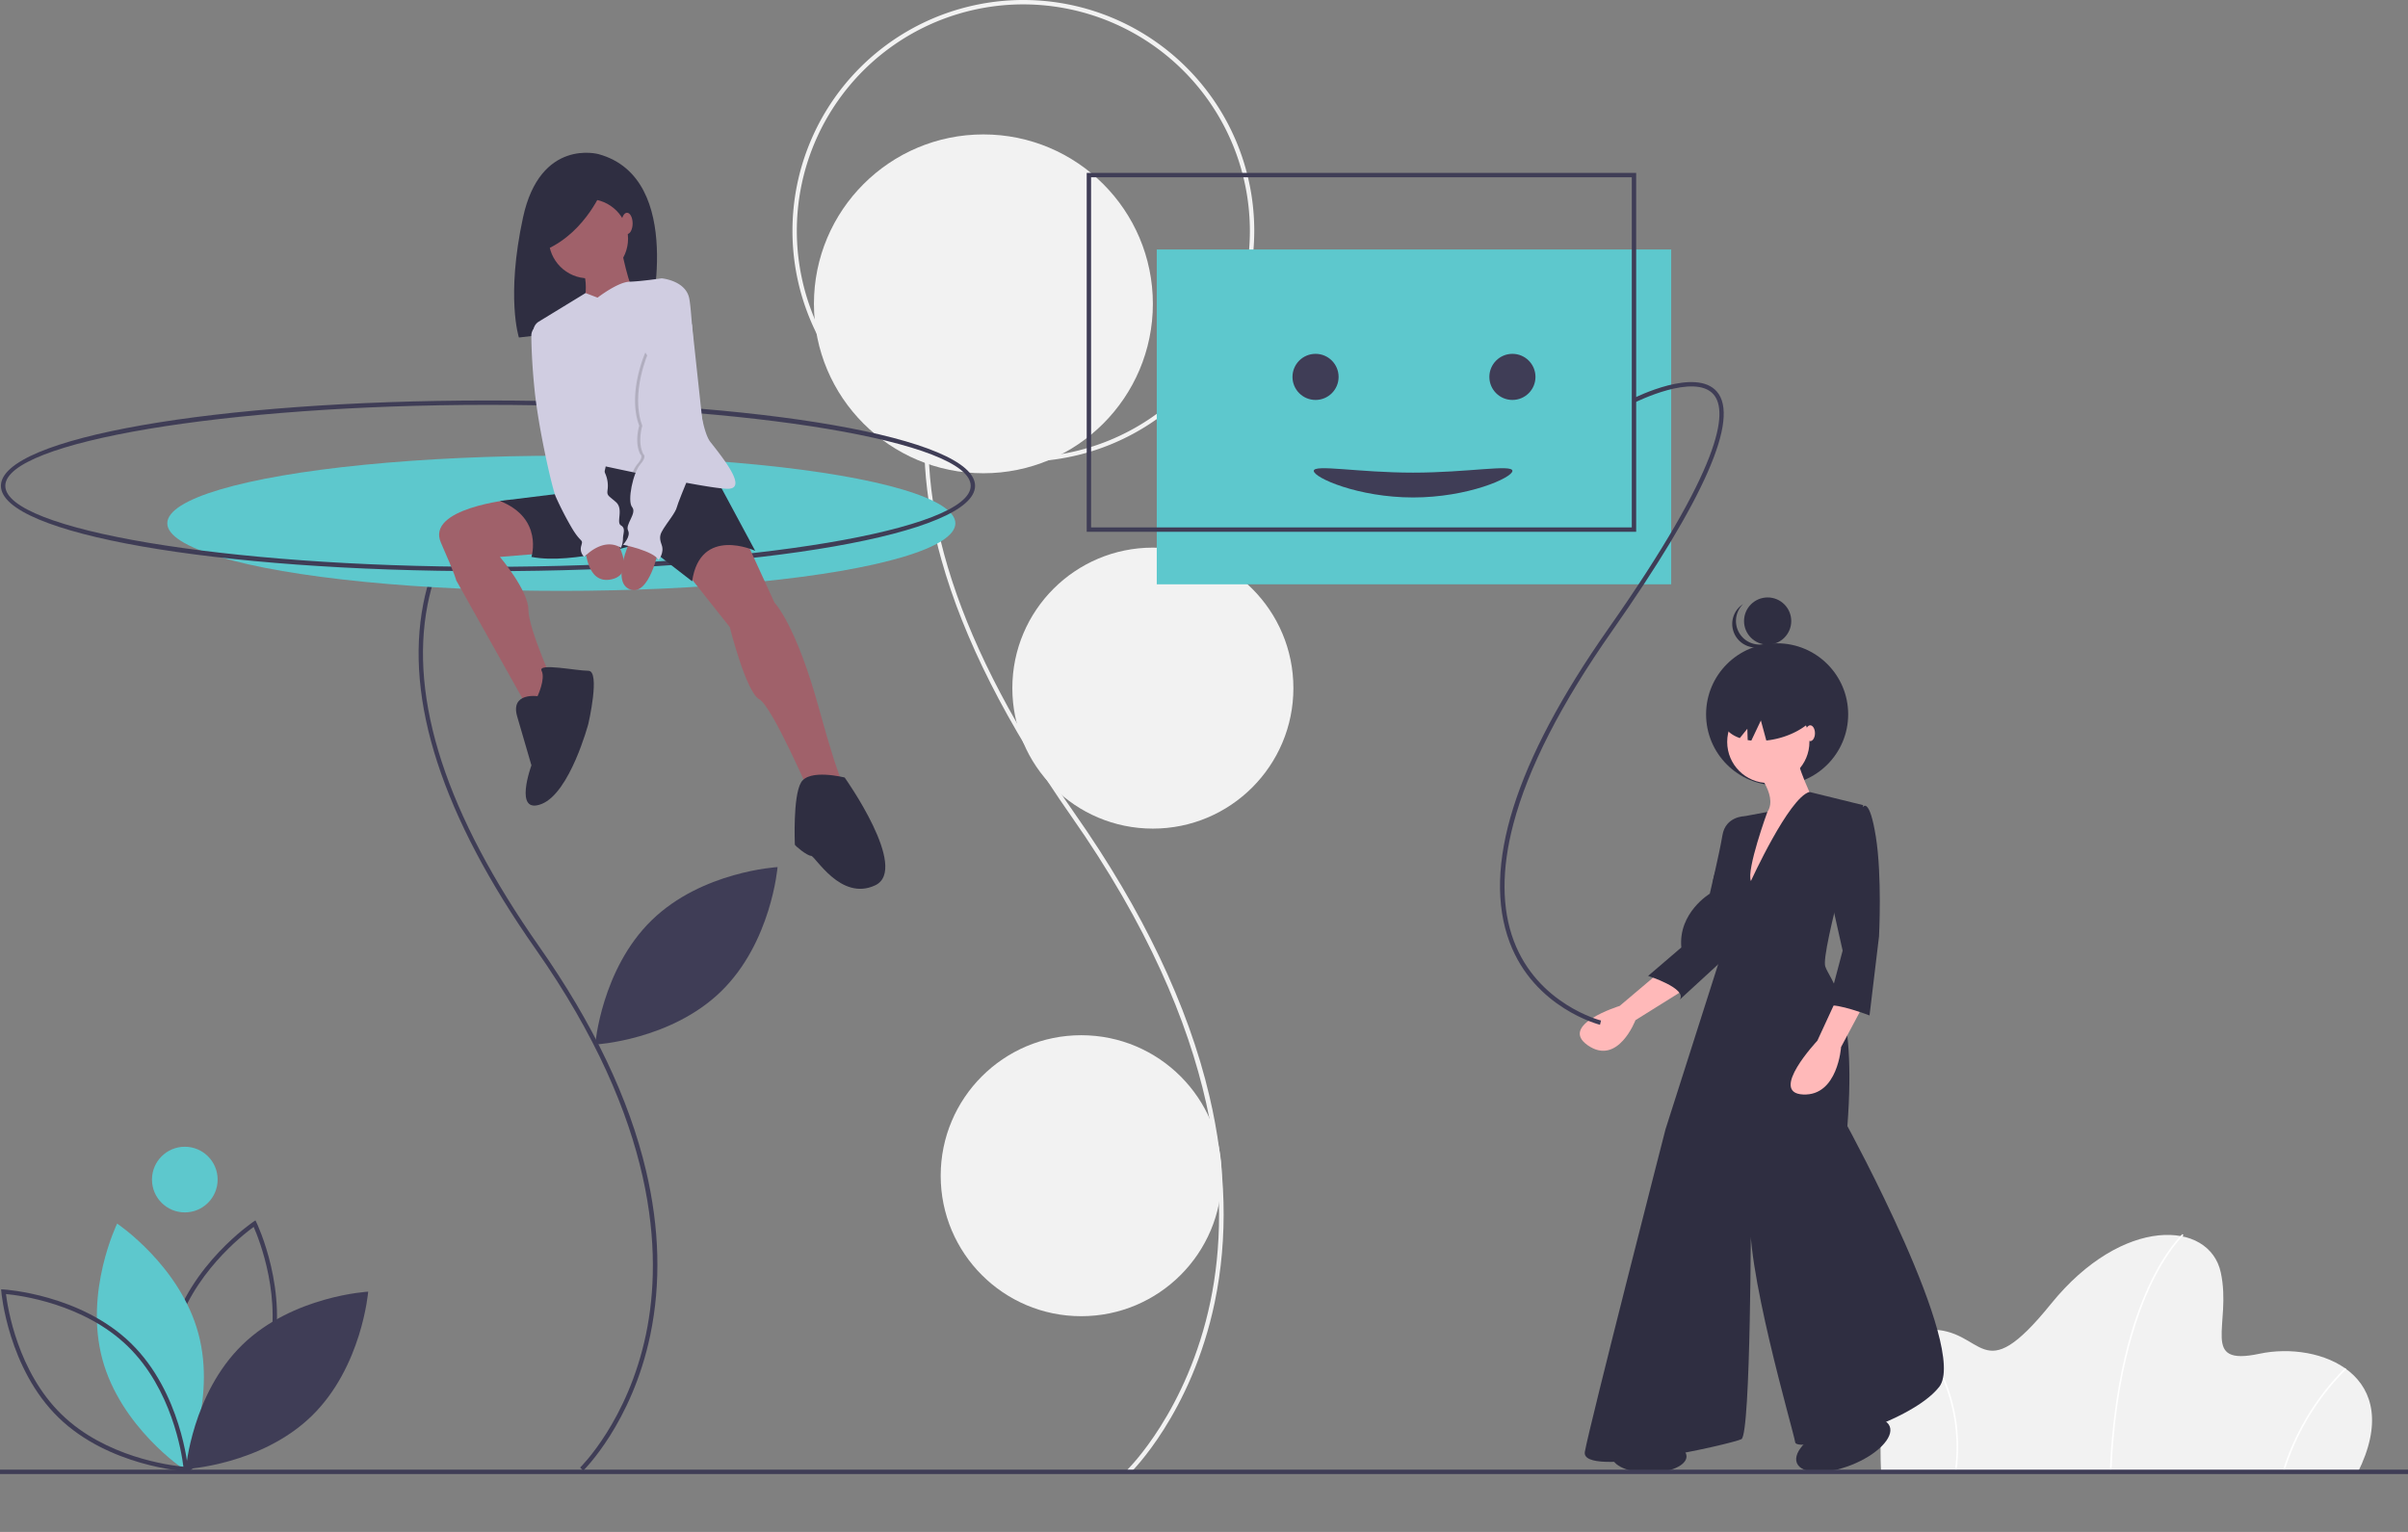 <?xml version="1.0" encoding="UTF-8" standalone="no"?>
<svg
   xmlns:dc="http://purl.org/dc/elements/1.1/"
   xmlns:cc="http://creativecommons.org/ns#"
   xmlns:rdf="http://www.w3.org/1999/02/22-rdf-syntax-ns#"
   xmlns:svg="http://www.w3.org/2000/svg"
   xmlns="http://www.w3.org/2000/svg"
   xmlns:sodipodi="http://sodipodi.sourceforge.net/DTD/sodipodi-0.dtd"
   xmlns:inkscape="http://www.inkscape.org/namespaces/inkscape"
   id="a2593f0c-3437-45bc-bcbc-f89f51f04e57"
   data-name="Layer 1"
   width="1100"
   height="700"
   viewBox="0 0 1100 700"
   version="1.1"
   sodipodi:docname="about_support.svg"
   inkscape:version="1.0 (9f2f71dc58, 2020-08-02)">
  <rect x="0" y="0" width="1100" height="700" fill="#808080" stroke="none"/>
  <defs
     id="defs1412" />
  <sodipodi:namedview
     pagecolor="#ffffff"
     bordercolor="#666666"
     borderopacity="1"
     objecttolerance="10"
     gridtolerance="10"
     guidetolerance="10"
     inkscape:pageopacity="0"
     inkscape:pageshadow="2"
     inkscape:window-width="1920"
     inkscape:window-height="1005"
     id="namedview1410"
     showgrid="false"
     inkscape:zoom="1.0615376"
     inkscape:cx="550"
     inkscape:cy="-454.52935"
     inkscape:window-x="0"
     inkscape:window-y="40"
     inkscape:window-maximized="1"
     inkscape:current-layer="a2593f0c-3437-45bc-bcbc-f89f51f04e57"
     inkscape:document-rotation="0" />
  <title
     id="title1297">welcoming</title>
  <path
     d="m 580.37,786.466 -1.386,-1.441 c 0.274,-0.264 27.555,-26.977 37.951,-76.896 9.602,-46.097 6.358,-121.991 -63.615,-221.769 -29.237,-41.689 -49.175,-81.078 -59.26,-117.071 -8.241,-29.41 -9.985,-56.75 -5.186,-81.26 9.489,-48.459 41.741,-69.734 42.065,-69.943 l 1.083,1.681 c -0.318,0.205 -31.896,21.08 -41.199,68.708 -10.673,54.644 10.905,120.836 64.133,196.736 31.082,44.321 51.772,87.721 61.497,128.994 7.79,33.063 8.602,64.844 2.412,94.459 -10.55,50.477 -38.218,77.534 -38.497,77.802 z"
     transform="translate(-64,-113.449)"
     fill="#f2f2f2"
     id="path1299" />
  <circle
     cx="449.228"
     cy="138.835"
     r="77.414"
     fill="#f2f2f2"
     id="circle1301" />
  <path
     d="M 531.48,324.404 A 105.478,105.478 0 1 1 636.958,218.926 105.598,105.598 0 0 1 531.48,324.404 Z m 0,-208.956 A 103.478,103.478 0 1 0 634.958,218.926 103.595,103.595 0 0 0 531.48,115.449 Z"
     transform="translate(-64,-113.449)"
     fill="#f2f2f2"
     id="path1303" />
  <circle
     cx="526.643"
     cy="314.433"
     r="64.197"
     fill="#f2f2f2"
     id="circle1305" />
  <circle
     cx="493.915"
     cy="537.235"
     r="64.197"
     fill="#f2f2f2"
     id="circle1307" />
  <rect
     x="528.421"
     y="114"
     width="235"
     height="153"
     fill="#5dc8cd"
     id="rect1309" />
  <path
     d="M 1140.98,786.449 H 923.339 c 0,0 -4.412,-64.704 21.691,-65.439 26.102,-0.735 23.161,28.676 55.881,-11.764 32.72,-40.44 72.424,-38.234 77.571,-14.338 5.147,23.896 -9.926,43.014 17.647,37.131 27.573,-5.882 67.278,9.559 44.852,54.41 z"
     transform="translate(-64,-113.449)"
     fill="#f2f2f2"
     id="path1311" />
  <path
     d="m 1028.486,786.463 -0.735,-0.029 c 1.713,-42.601 10.635,-69.972 17.818,-85.432 7.799,-16.787 15.314,-23.582 15.389,-23.649 l 0.489,0.549 c -0.074,0.066 -7.502,6.794 -15.238,23.467 -7.143,15.394 -16.016,42.653 -17.723,85.094 z"
     transform="translate(-64,-113.449)"
     fill="#ffffff"
     id="path1313" />
  <path
     d="m 1107.256,786.551 -0.706,-0.205 a 114.057,114.057 0 0 1 28.716,-47.775 l 0.494,0.544 a 113.283,113.283 0 0 0 -28.504,47.436 z"
     transform="translate(-64,-113.449)"
     fill="#ffffff"
     id="path1315" />
  <path
     d="m 957.619,786.499 -0.728,-0.101 a 80.08,80.08 0 0 0 -7.203,-46.807 64.449,64.449 0 0 0 -11.368,-16.588 l 0.509,-0.531 a 65.257,65.257 0 0 1 11.518,16.793 80.814,80.814 0 0 1 7.272,47.234 z"
     transform="translate(-64,-113.449)"
     fill="#ffffff"
     id="path1317" />
  <path
     d="m 149.538,786.239 -0.502,-1.031 c -0.153,-0.313 -15.188,-31.743 -6.805,-62.731 8.383,-30.989 37.213,-50.553 37.503,-50.746 l 0.953,-0.638 0.502,1.031 c 0.153,0.313 15.188,31.743 6.805,62.731 -8.383,30.989 -37.212,50.553 -37.502,50.746 z m 30.342,-112.163 c -5.047,3.672 -28.398,21.862 -35.718,48.922 -7.326,27.081 3.674,54.545 6.183,60.258 5.047,-3.672 28.398,-21.862 35.718,-48.922 v 0 c 7.326,-27.081 -3.674,-54.545 -6.183,-60.258 z"
     transform="translate(-64,-113.449)"
     fill="#3f3d56"
     id="path1319" />
  <path
     d="m 110.773,734.594 c 8.382,30.986 37.093,50.176 37.093,50.176 0,0 15.121,-31.047 6.738,-62.033 -8.382,-30.986 -37.093,-50.176 -37.093,-50.176 0,0 -15.121,31.047 -6.738,62.033 z"
     transform="translate(-64,-113.449)"
     fill="#5dc8cd"
     id="path1321" />
  <path
     d="m 149.99,785.805 -1.145,-0.062 C 148.497,785.724 113.723,783.58 90.719,761.188 67.717,738.795 64.639,704.091 64.611,703.743 l -0.093,-1.142 1.145,0.062 c 0.349,0.019 35.123,2.162 58.126,24.555 23.003,22.394 26.081,57.097 26.109,57.445 z M 66.732,704.756 c 0.754,6.195 5.296,35.445 25.383,54.998 20.087,19.555 49.447,23.308 55.661,23.896 -0.754,-6.196 -5.296,-35.444 -25.383,-54.998 v 0 C 102.291,709.082 72.943,705.341 66.732,704.756 Z"
     transform="translate(-64,-113.449)"
     fill="#3f3d56"
     id="path1323" />
  <path
     d="m 174.711,727.935 c -23.001,22.39 -25.81,56.81 -25.81,56.81 0,0 34.482,-1.883 57.483,-24.273 23.001,-22.39 25.81,-56.81 25.81,-56.81 0,0 -34.482,1.883 -57.483,24.273 z"
     transform="translate(-64,-113.449)"
     fill="#3f3d56"
     id="path1325" />
  <path
     d="m 361.711,533.935 c -23.001,22.39 -25.81,56.81 -25.81,56.81 0,0 34.482,-1.883 57.483,-24.273 23.001,-22.39 25.81,-56.81 25.81,-56.81 0,0 -34.482,1.883 -57.483,24.273 z"
     transform="translate(-64,-113.449)"
     fill="#3f3d56"
     id="path1327" />
  <circle
     cx="84.421"
     cy="539"
     r="15"
     fill="#5dc8cd"
     id="circle1329" />
  <path
     d="m 330.403,785.465 -1.386,-1.441 c 0.218,-0.209 21.855,-21.404 30.097,-61.008 7.611,-36.577 5.026,-96.802 -50.511,-175.993 -42.594,-60.736 -59.831,-113.8 -51.231,-157.717 7.555,-38.582 33.25,-55.531 33.508,-55.697 l 1.083,1.681 c -0.251,0.163 -25.272,16.712 -32.642,54.463 -8.462,43.352 8.669,95.879 50.918,156.122 24.708,35.231 41.156,69.733 48.887,102.547 6.195,26.296 6.84,51.573 1.917,75.13 -8.394,40.162 -30.42,61.701 -30.642,61.914 z"
     transform="translate(-64,-113.449)"
     fill="#3f3d56"
     id="path1331" />
  <ellipse
     cx="256.421"
     cy="239.12"
     rx="180"
     ry="30.88"
     fill="#5dc8cd"
     id="ellipse1333" />
  <path
     d="m 286.921,374.449 c -124.766,0 -222.5,-17.131 -222.5,-39 0,-21.869 97.734,-39 222.5,-39 124.766,0 222.5,17.131 222.5,39 0,21.869 -97.734,39 -222.5,39 z m 0,-76 c -119.523,0 -220.5,16.944 -220.5,37 0,20.056 100.977,37 220.5,37 119.523,0 220.5,-16.944 220.5,-37 0,-20.056 -100.977,-37 -220.5,-37 z"
     transform="translate(-64,-113.449)"
     fill="#3f3d56"
     id="path1335" />
  <path
     d="m 337.482,183.893 c 0,0 -26.674,-7.514 -34.563,28.928 -7.889,36.441 -1.878,54.85 -1.878,54.85 l 59.546,-6.95 c 0,0 16.906,-65.745 -23.105,-76.828 z"
     transform="translate(-64,-113.449)"
     fill="#2f2e41"
     id="path1337" />
  <path
     d="m 297.575,341.729 c 0,0 -39.126,3.897 -32.157,19.693 6.969,15.796 6.969,17.19 6.969,17.19 l 34.379,61.325 11.15,-11.615 c 0,0 -12.544,-27.411 -12.544,-36.238 0,-8.827 -13.008,-24.159 -13.008,-24.159 l 22.765,-1.858 z"
     transform="translate(-64,-113.449)"
     fill="#a0616a"
     id="path1339" />
  <path
     d="m 404.794,360.492 13.008,28.34 c 0,0 9.756,9.756 20.442,48.782 10.685,39.025 13.008,37.632 13.008,37.632 l -16.261,3.252 c 0,0 -18.119,-42.277 -24.159,-45.529 -6.04,-3.252 -13.473,-32.986 -13.473,-32.986 l -21.371,-26.946 6.504,-14.402 z"
     transform="translate(-64,-113.449)"
     fill="#a0616a"
     id="path1341" />
  <path
     d="m 388.998,327.971 19.977,37.167 c 0,0 -25.088,-11.615 -28.804,13.938 L 357.406,361.421 c 0,0 -31.592,10.221 -50.64,6.504 0,0 5.575,-17.654 -14.402,-25.552 l 45.065,-5.575 -1.858,-9.756 4.646,-9.292 z"
     transform="translate(-64,-113.449)"
     fill="#2f2e41"
     id="path1343" />
  <path
     d="m 309.554,431.574 c 0,0 -12.544,-1.858 -9.292,9.292 l 6.504,22.3 c 0,0 -8.363,22.765 4.646,17.654 13.008,-5.11 21.371,-36.702 21.371,-36.702 0,0 5.575,-24.159 0,-24.159 -5.575,0 -23.229,-3.717 -21.371,0 1.858,3.717 -1.858,11.615 -1.858,11.615 z"
     transform="translate(-64,-113.449)"
     fill="#2f2e41"
     id="path1345" />
  <path
     d="m 449.859,468.741 c 0,0 -16.261,-4.181 -19.977,2.323 -3.717,6.504 -2.788,27.875 -2.788,28.34 0,0.465 5.575,5.11 7.433,5.11 1.858,0 13.473,20.906 29.269,13.473 15.796,-7.433 -13.938,-49.246 -13.938,-49.246 z"
     transform="translate(-64,-113.449)"
     fill="#2f2e41"
     id="path1347" />
  <circle
     cx="268.783"
     cy="109.061"
     r="18.119"
     fill="#a0616a"
     id="circle1349" />
  <path
     d="m 347.65,226.227 c 0,0 3.717,19.513 6.969,22.3 3.252,2.788 -24.623,6.969 -24.623,6.969 0,0 4.181,-13.473 -0.929,-20.442 -5.11,-6.969 18.583,-8.827 18.583,-8.827 z"
     transform="translate(-64,-113.449)"
     fill="#a0616a"
     id="path1351" />
  <path
     d="m 396.431,336.798 c -3.164,0 -11.22,-1.31 -20.251,-2.997 -7.814,-1.459 -16.367,-3.192 -23.113,-4.595 -7.224,-1.505 -12.386,-2.63 -12.386,-2.63 0,0 -1.858,11.615 -7.898,10.221 -5.203,-1.199 -20.753,-55.513 -24.958,-70.524 a 5.222,5.222 0 0 1 2.309,-5.868 l 21.357,-13.041 5.473,2.091 c 0,0 9.245,-7.145 14.611,-7.289 5.366,-0.144 14.658,-1.538 14.658,-1.538 0,0 10.685,0.929 12.544,8.827 1.858,7.898 2.788,57.144 9.756,65.971 6.969,8.827 16.725,21.371 7.898,21.371 z"
     transform="translate(-64,-113.449)"
     fill="#d0cde1"
     id="path1353" />
  <path
     d="m 331.389,362.815 c 0,0 0,18.119 12.079,15.331 12.079,-2.788 0.929,-19.513 0.929,-19.513 z"
     transform="translate(-64,-113.449)"
     fill="#a0616a"
     id="path1355" />
  <path
     d="m 364.839,364.673 c 0,0 -4.181,21.371 -13.008,18.119 -8.827,-3.252 0,-22.3 0,-22.3 z"
     transform="translate(-64,-113.449)"
     fill="#a0616a"
     id="path1357" />
  <path
     d="m 384.352,314.033 c 0,0 -4.548,10.853 -8.172,19.768 -7.814,-1.459 -16.367,-3.192 -23.113,-4.595 a 13.302,13.302 0 0 1 2.016,-3.559 c 3.252,-3.717 1.394,-4.646 1.394,-4.646 -2.788,-5.575 -0.465,-13.008 -0.465,-13.008 -5.575,-14.867 2.788,-33.45 2.788,-33.45 z"
     transform="translate(-64,-113.449)"
     opacity="0.15"
     id="path1359" />
  <path
     d="m 360.193,274.544 c 0,0 -8.363,18.583 -2.788,33.45 0,0 -2.323,7.433 0.465,13.008 0,0 1.858,0.929 -1.394,4.646 -3.252,3.717 -6.04,16.725 -3.717,19.513 2.323,2.788 -3.252,7.898 -1.858,10.685 1.394,2.787 -2.323,6.504 -2.323,6.504 0,0 13.938,2.788 16.261,6.969 0,0 2.788,-3.252 1.394,-6.969 -1.394,-3.717 -0.465,-5.11 0.929,-7.433 1.394,-2.323 5.575,-7.433 6.04,-9.756 0.465,-2.323 12.544,-31.127 12.544,-31.127 l -5.665,-52.492 z"
     transform="translate(-64,-113.449)"
     fill="#d0cde1"
     id="path1361" />
  <path
     d="m 311.876,261.535 -0.868,0.158 a 5.222,5.222 0 0 0 -4.29,5.177 c 0.033,4.665 0.296,12.943 1.442,24.399 1.858,18.583 8.363,46.459 9.756,49.246 a 148.298,148.298 0 0 0 7.433,14.402 c 4.181,6.969 5.11,4.646 4.181,7.898 a 4.893,4.893 0 0 0 1.394,5.11 c 0,0 8.363,-9.292 16.725,-4.181 a 10.352,10.352 0 0 0 0.929,-4.181 c 0,-2.323 1.394,-4.646 -0.929,-6.04 -2.323,-1.394 1.394,-7.433 -2.323,-10.685 -3.717,-3.252 -4.181,-2.788 -3.717,-6.04 a 13.839,13.839 0 0 0 -0.929,-6.504 z"
     transform="translate(-64,-113.449)"
     fill="#d0cde1"
     id="path1363" />
  <path
     d="m 339.557,199.235 c 0,0 -7.514,19.911 -25.922,28.176 L 310.629,209.754 Z"
     transform="translate(-64,-113.449)"
     fill="#2f2e41"
     id="path1365" />
  <ellipse
     cx="286.437"
     cy="102.092"
     rx="2.555"
     ry="4.878"
     fill="#a0616a"
     id="ellipse1367" />
  <circle
     cx="811.813"
     cy="326.406"
     r="32.454"
     fill="#2f2e41"
     id="circle1369" />
  <circle
     cx="807.478"
     cy="283.78"
     r="10.78"
     fill="#2f2e41"
     id="circle1371" />
  <path
     d="m 859.347,403.905 a 10.781,10.781 0 0 1 0.921,-14.43 q -0.452,0.291 -0.883,0.631 a 10.78,10.78 0 1 0 13.411,16.882 q 0.43,-0.341 0.815,-0.717 a 10.781,10.781 0 0 1 -14.264,-2.367 z"
     transform="translate(-64,-113.449)"
     fill="#2f2e41"
     id="path1373" />
  <path
     d="m 822.655,557.219 -18.784,15.894 c 0,0 -28.176,8.67 -14.449,18.062 13.727,9.392 21.674,-11.559 21.674,-11.559 l 23.119,-14.449 z"
     transform="translate(-64,-113.449)"
     fill="#ffb9b9"
     id="path1375" />
  <path
     d="m 863.113,487.862 -2.167,-1.445 c 0,0 -8.67,0 -10.115,8.67 -1.445,8.67 -5.78,26.731 -5.78,26.731 0,0 -14.449,8.67 -13.004,24.564 l -15.172,13.004 c 0,0 18.062,5.78 14.449,10.837 l 26.731,-24.564 0.722,-46.96 z"
     transform="translate(-64,-113.449)"
     fill="#2f2e41"
     id="path1377" />
  <circle
     cx="807.783"
     cy="339.012"
     r="18.784"
     fill="#ffb9b9"
     id="circle1379" />
  <path
     d="m 866.003,465.465 c 0,0 11.56,13.004 4.335,20.229 -7.225,7.225 -9.392,42.626 -9.392,42.626 l 31.789,-48.405 c 0,0 -8.67,-17.339 -7.947,-23.119 z"
     transform="translate(-64,-113.449)"
     fill="#ffb9b9"
     id="path1381" />
  <path
     d="m 863.836,516.038 c 0,0 17.339,-38.084 26.731,-40.716 l 24.564,6.037 c 0,0 -19.507,67.19 -17.339,73.692 2.167,6.502 14.449,15.894 10.115,72.969 0,0 55.63,101.868 41.903,119.207 -13.727,17.339 -65.022,30.344 -65.745,25.286 -0.722,-5.057 -23.841,-83.084 -20.229,-106.925 0,0 0,103.313 -4.335,105.48 -4.335,2.167 -73.692,18.062 -71.524,5.78 2.167,-12.282 36.846,-147.384 36.846,-147.384 l 26.731,-83.806 0.722,-12.282 c 0,0 -11.559,-7.947 -2.89,-26.009 8.67,-18.062 11.559,-20.952 11.559,-20.952 l 10.408,-1.954 c 0,0 -9.686,26.518 -7.519,31.575 z"
     transform="translate(-64,-113.449)"
     fill="#2f2e41"
     id="path1383" />
  <path
     d="m 902.849,570.223 -8.67,18.784 c 0,0 -22.397,23.841 -6.502,24.564 15.894,0.722 17.339,-21.674 17.339,-21.674 l 11.559,-21.674 z"
     transform="translate(-64,-113.449)"
     fill="#ffb9b9"
     id="path1385" />
  <path
     d="m 905.739,482.082 h 9.392 c 0,0 2.89,-4.335 5.78,13.727 2.89,18.062 1.445,45.516 1.445,45.516 l -4.335,36.123 c 0,0 -15.172,-5.78 -18.784,-4.335 -3.612,1.445 0,-0.722 0,-0.722 l 6.502,-24.564 -7.947,-35.401 z"
     transform="translate(-64,-113.449)"
     fill="#2f2e41"
     id="path1387" />
  <path
     d="m 869.882,424.763 c -12.27,3.334 -20.639,11.838 -18.695,18.996 0.87,3.202 3.665,5.586 7.579,6.95 l 3.435,-4.261 0.156,5.171 c 0.543,0.092 1.095,0.175 1.663,0.235 l 4.364,-9.19 2.488,9.157 a 38.648,38.648 0 0 0 6.052,-1.14 c 12.27,-3.334 20.639,-11.838 18.695,-18.996 -1.945,-7.157 -13.468,-10.257 -25.737,-6.923 z"
     transform="translate(-64,-113.449)"
     fill="#2f2e41"
     id="path1389" />
  <ellipse
     cx="826.928"
     cy="335.039"
     rx="2.167"
     ry="3.612"
     fill="#ffb9b9"
     id="ellipse1391" />
  <ellipse
     cx="753.421"
     cy="665.5"
     rx="17"
     ry="7.5"
     fill="#2f2e41"
     id="ellipse1393" />
  <ellipse
     cx="906.03"
     cy="773.574"
     rx="22.795"
     ry="10"
     transform="rotate(-21.513,575.439,885.294)"
     fill="#2f2e41"
     id="ellipse1395" />
  <path
     d="m 794.895,581.716 c -0.298,-0.073 -29.955,-7.622 -41.24,-37.605 -12.863,-34.174 2.26,-82.366 44.948,-143.236 52.14,-74.347 54.971,-99.328 48.165,-107.193 -8.609,-9.948 -35.625,3.522 -35.896,3.66 l -0.902,-1.785 c 1.167,-0.59 28.682,-14.306 38.309,-3.185 10.579,12.222 -5.584,49.113 -48.039,109.651 -23.132,32.985 -38.252,62.592 -44.938,88 -5.422,20.598 -5.35,38.548 0.214,53.354 10.896,28.996 39.566,36.326 39.854,36.396 z"
     transform="translate(-64,-113.449)"
     fill="#3f3d56"
     id="path1397" />
  <path
     d="m 811.421,356.449 h -251 v -164 h 251 z m -249,-2 h 247 v -160 h -247 z"
     transform="translate(-64,-113.449)"
     fill="#3f3d56"
     id="path1399" />
  <circle
     cx="600.954"
     cy="172.219"
     r="10.533"
     fill="#3f3d56"
     id="circle1401" />
  <circle
     cx="690.888"
     cy="172.219"
     r="10.533"
     fill="#3f3d56"
     id="circle1403" />
  <path
     d="m 754.888,328.609 c 0,3.132 -20.314,12.153 -45.372,12.153 -25.058,0 -45.372,-9.021 -45.372,-12.153 0,-3.132 20.314,0.81 45.372,0.81 25.058,0 45.372,-3.943 45.372,-0.81 z"
     transform="translate(-64,-113.449)"
     fill="#3f3d56"
     id="path1405" />
  <rect
     y="671.551"
     width="1100"
     height="2"
     fill="#3f3d56"
     id="rect1407"
     x="0" />
</svg>

